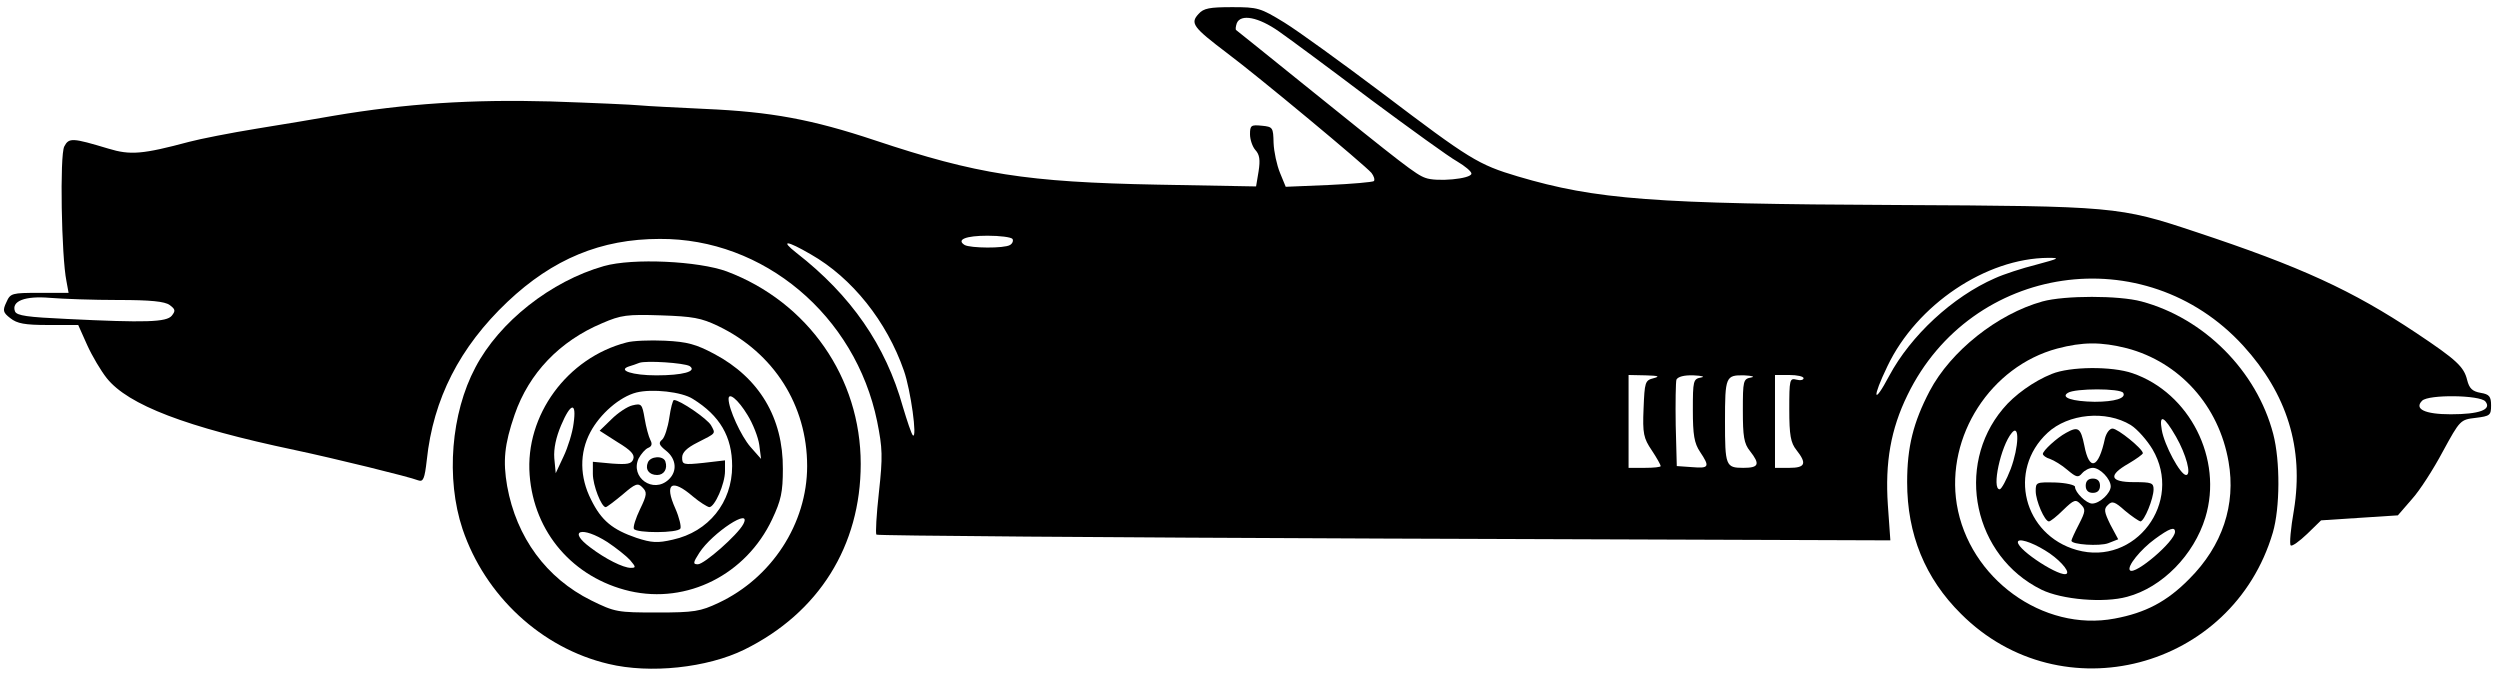 <?xml version="1.0" standalone="no"?>
<!DOCTYPE svg PUBLIC "-//W3C//DTD SVG 20010904//EN"
 "http://www.w3.org/TR/2001/REC-SVG-20010904/DTD/svg10.dtd">
<svg version="1.0" xmlns="http://www.w3.org/2000/svg"
 width="700pt" height="191pt" viewBox="0 0 700 191"
 preserveAspectRatio="xMidYMid meet">

<g transform="translate(0,191) scale(0.1,-0.1)"
fill="#000000" stroke="none">
<path d="M3356 1871 c-24 -26 -16 -37 79 -109 92 -69 385 -313 405 -336 7 -9
10 -19 7 -23 -4 -3 -61 -8 -127 -11 l-120 -5 -16 39 c-9 22 -17 59 -18 84 -1
43 -2 45 -33 48 -30 3 -33 1 -33 -24 0 -15 7 -35 15 -44 12 -13 14 -28 9 -60
l-7 -42 -276 5 c-367 7 -506 29 -791 124 -177 59 -292 80 -475 88 -82 4 -165
8 -184 10 -19 2 -131 7 -250 11 -221 6 -405 -6 -606 -40 -44 -8 -141 -24 -215
-36 -74 -12 -160 -29 -190 -37 -131 -35 -165 -38 -227 -19 -100 30 -110 31
-123 6 -13 -24 -8 -309 6 -377 l6 -33 -81 0 c-78 0 -82 -1 -93 -26 -11 -23
-10 -29 11 -45 19 -15 40 -19 106 -19 l84 0 25 -56 c14 -31 39 -73 55 -93 60
-75 222 -137 526 -201 113 -24 321 -75 346 -85 14 -5 18 4 24 57 18 171 92
316 226 443 127 120 262 176 426 176 291 2 548 -214 609 -511 15 -75 16 -98 5
-198 -7 -63 -10 -116 -7 -119 3 -3 643 -8 1422 -11 l1417 -5 -7 99 c-8 119 8
212 55 308 179 368 665 439 940 138 123 -135 170 -287 142 -460 -9 -51 -13
-96 -9 -99 3 -4 24 11 46 32 l39 38 107 7 108 7 39 45 c22 24 61 85 87 134 48
88 49 89 92 94 40 5 43 7 43 35 0 25 -5 31 -29 35 -23 4 -32 12 -38 36 -9 37
-29 56 -143 132 -179 119 -322 185 -618 283 -213 71 -227 72 -837 75 -681 3
-840 15 -1060 80 -111 33 -135 48 -378 232 -113 85 -237 175 -276 199 -67 41
-74 43 -146 43 -63 0 -80 -3 -94 -19z m225 -49 c30 -21 145 -106 256 -190 112
-83 221 -162 243 -174 22 -13 40 -28 40 -34 0 -15 -98 -24 -129 -12 -26 9 -62
37 -341 262 -102 82 -187 151 -189 152 -2 2 -1 10 2 19 11 27 61 17 118 -23z
m-746 -581 c3 -5 0 -13 -7 -17 -16 -10 -111 -9 -127 0 -24 15 3 26 64 26 35 0
66 -4 70 -9z m-565 -43 c116 -66 213 -188 261 -326 19 -54 38 -192 25 -181 -4
4 -16 40 -28 80 -48 172 -145 312 -298 431 -47 37 -27 35 40 -4z m3432 -29
c-40 -10 -92 -27 -116 -38 -119 -52 -236 -161 -296 -273 -45 -85 -49 -64 -5
27 82 172 276 302 450 303 35 0 30 -2 -33 -19z m-5371 -99 c91 0 130 -4 144
-14 16 -12 17 -16 6 -30 -15 -18 -72 -20 -295 -9 -108 5 -139 9 -144 21 -11
29 28 44 98 38 36 -3 122 -6 191 -6z m4299 -219 c-24 -6 -25 -11 -28 -85 -3
-70 0 -83 23 -117 14 -21 25 -41 25 -44 0 -3 -20 -5 -45 -5 l-45 0 0 130 0
130 48 -1 c36 -1 41 -3 22 -8z m133 2 c-22 -4 -23 -9 -23 -91 0 -70 4 -93 20
-117 28 -42 26 -47 -22 -43 l-43 3 -3 114 c-1 63 0 121 2 128 4 8 21 13 48 12
24 -1 33 -4 21 -6z m140 0 c-22 -4 -23 -9 -23 -92 0 -73 3 -93 20 -114 29 -37
25 -47 -19 -47 -49 0 -51 6 -51 130 0 126 2 130 54 129 22 -1 31 -4 19 -6z
m147 -2 c0 -5 -9 -7 -20 -4 -19 5 -20 0 -20 -83 0 -73 4 -94 20 -114 30 -38
25 -50 -20 -50 l-40 0 0 130 0 130 40 0 c22 0 40 -4 40 -9z m1909 -65 c19 -23
-17 -36 -97 -36 -73 0 -103 15 -80 38 18 18 162 16 177 -2z"/>
<path d="M1691 1165 c-148 -42 -293 -156 -360 -284 -68 -128 -83 -311 -36
-452 63 -187 221 -334 409 -378 116 -28 276 -11 380 40 209 103 326 291 326
520 0 241 -147 453 -375 539 -79 29 -263 38 -344 15z m320 -168 c156 -75 249
-222 249 -392 0 -161 -99 -313 -248 -383 -51 -24 -68 -27 -172 -27 -111 0
-118 1 -185 34 -125 62 -209 176 -235 320 -12 70 -8 116 21 200 40 116 126
206 245 256 53 23 70 25 164 22 90 -3 113 -7 161 -30z"/>
<path d="M1754 951 c-166 -43 -284 -204 -271 -371 12 -161 122 -288 280 -325
161 -37 326 46 399 201 25 53 30 76 30 141 1 143 -66 255 -192 322 -51 27 -75
34 -138 37 -42 2 -91 0 -108 -5z m177 -66 c22 -15 -20 -26 -93 -26 -67 0 -110
14 -77 25 8 2 21 7 29 10 19 7 125 0 141 -9z m9 -92 c76 -47 110 -106 110
-188 0 -102 -66 -184 -166 -206 -43 -10 -59 -9 -102 5 -67 23 -98 48 -127 107
-32 63 -33 131 -2 189 27 51 82 99 129 111 44 11 127 2 158 -18z m153 -45 c15
-24 30 -62 33 -84 l5 -39 -30 34 c-26 30 -61 106 -61 134 0 20 27 -2 53 -45z
m-487 -24 c-3 -25 -16 -67 -28 -92 l-22 -47 -4 42 c-2 27 5 59 19 92 27 64 44
67 35 5z m475 -282 c-16 -30 -109 -112 -127 -112 -14 0 -14 4 4 32 36 56 150
131 123 80z m-380 -50 c24 -16 53 -39 63 -50 17 -20 17 -22 2 -22 -21 0 -71
25 -113 57 -65 48 -24 61 48 15z"/>
<path d="M1874 740 c-4 -27 -13 -55 -20 -61 -11 -9 -9 -15 11 -31 29 -23 32
-58 7 -81 -43 -40 -108 6 -84 59 7 13 19 27 27 30 10 4 12 11 6 22 -5 10 -12
36 -16 60 -7 41 -9 43 -34 37 -14 -3 -41 -21 -59 -39 l-33 -32 50 -32 c38 -23
49 -35 44 -48 -5 -13 -16 -15 -59 -12 l-54 5 0 -34 c0 -32 24 -93 36 -93 3 0
24 16 47 35 36 31 43 34 56 20 13 -13 13 -20 -7 -61 -12 -25 -20 -50 -17 -55
8 -12 122 -12 130 1 3 5 -3 31 -14 56 -32 71 -10 85 49 34 19 -16 40 -29 46
-30 15 0 44 65 44 101 l0 30 -60 -7 c-57 -6 -60 -5 -60 15 0 14 13 27 43 42
53 27 51 24 38 48 -10 18 -87 71 -104 71 -3 0 -9 -22 -13 -50z"/>
<path d="M1814 615 c-8 -19 3 -35 26 -35 19 0 30 17 23 38 -6 17 -42 15 -49
-3z"/>
<path d="M5719 1066 c-126 -35 -257 -139 -316 -251 -46 -88 -63 -157 -63 -255
0 -146 50 -269 151 -369 281 -281 760 -156 873 228 20 69 21 199 1 276 -46
176 -193 324 -369 371 -63 17 -215 17 -277 0z m236 -131 c148 -39 258 -161
285 -318 21 -120 -17 -235 -110 -328 -63 -64 -123 -95 -209 -111 -201 -38
-408 113 -442 320 -31 191 95 386 281 436 72 19 123 19 195 1z"/>
<path d="M5745 863 c-50 -20 -105 -59 -137 -98 -135 -161 -81 -413 108 -506
57 -28 175 -38 240 -20 98 26 187 117 219 222 50 164 -44 349 -204 404 -58 20
-175 19 -226 -2z m200 -53 c9 -15 -24 -25 -80 -25 -63 1 -96 12 -75 25 20 13
147 13 155 0z m21 -90 c19 -12 46 -43 61 -68 87 -148 -48 -328 -212 -282 -149
42 -195 223 -82 328 58 54 164 64 233 22z m127 -33 c28 -49 44 -107 28 -107
-16 0 -61 84 -68 126 -8 46 6 40 40 -19z m-463 -90 c-12 -31 -26 -57 -31 -57
-23 0 3 121 34 158 22 27 20 -39 -3 -101z m460 -176 c0 -27 -112 -122 -126
-108 -10 10 30 59 70 88 41 30 56 35 56 20z m-364 -52 c37 -22 69 -57 61 -65
-14 -14 -137 65 -137 88 0 12 37 1 76 -23z"/>
<path d="M5785 698 c-26 -14 -65 -50 -65 -59 0 -4 9 -11 20 -14 11 -4 33 -17
49 -31 25 -21 30 -22 41 -9 7 8 20 15 30 15 20 0 50 -31 50 -52 0 -19 -31 -48
-52 -48 -16 0 -48 31 -48 47 0 5 -25 11 -55 12 -53 1 -55 1 -55 -24 0 -27 25
-85 37 -85 4 0 22 14 40 32 30 29 35 31 49 16 14 -14 14 -19 -5 -56 -12 -23
-21 -43 -21 -46 0 -11 79 -16 103 -7 l28 11 -22 41 c-17 35 -19 44 -7 55 12
12 19 10 48 -16 19 -16 39 -29 43 -30 11 0 37 64 37 90 0 18 -6 20 -55 20 -68
0 -73 19 -15 52 22 13 40 26 40 29 0 12 -70 69 -85 69 -8 0 -17 -12 -21 -27
-18 -85 -44 -94 -58 -20 -10 49 -17 54 -51 35z"/>
<path d="M5840 550 c0 -13 7 -20 20 -20 13 0 20 7 20 20 0 13 -7 20 -20 20
-13 0 -20 -7 -20 -20z"/>
</g>
</svg>
